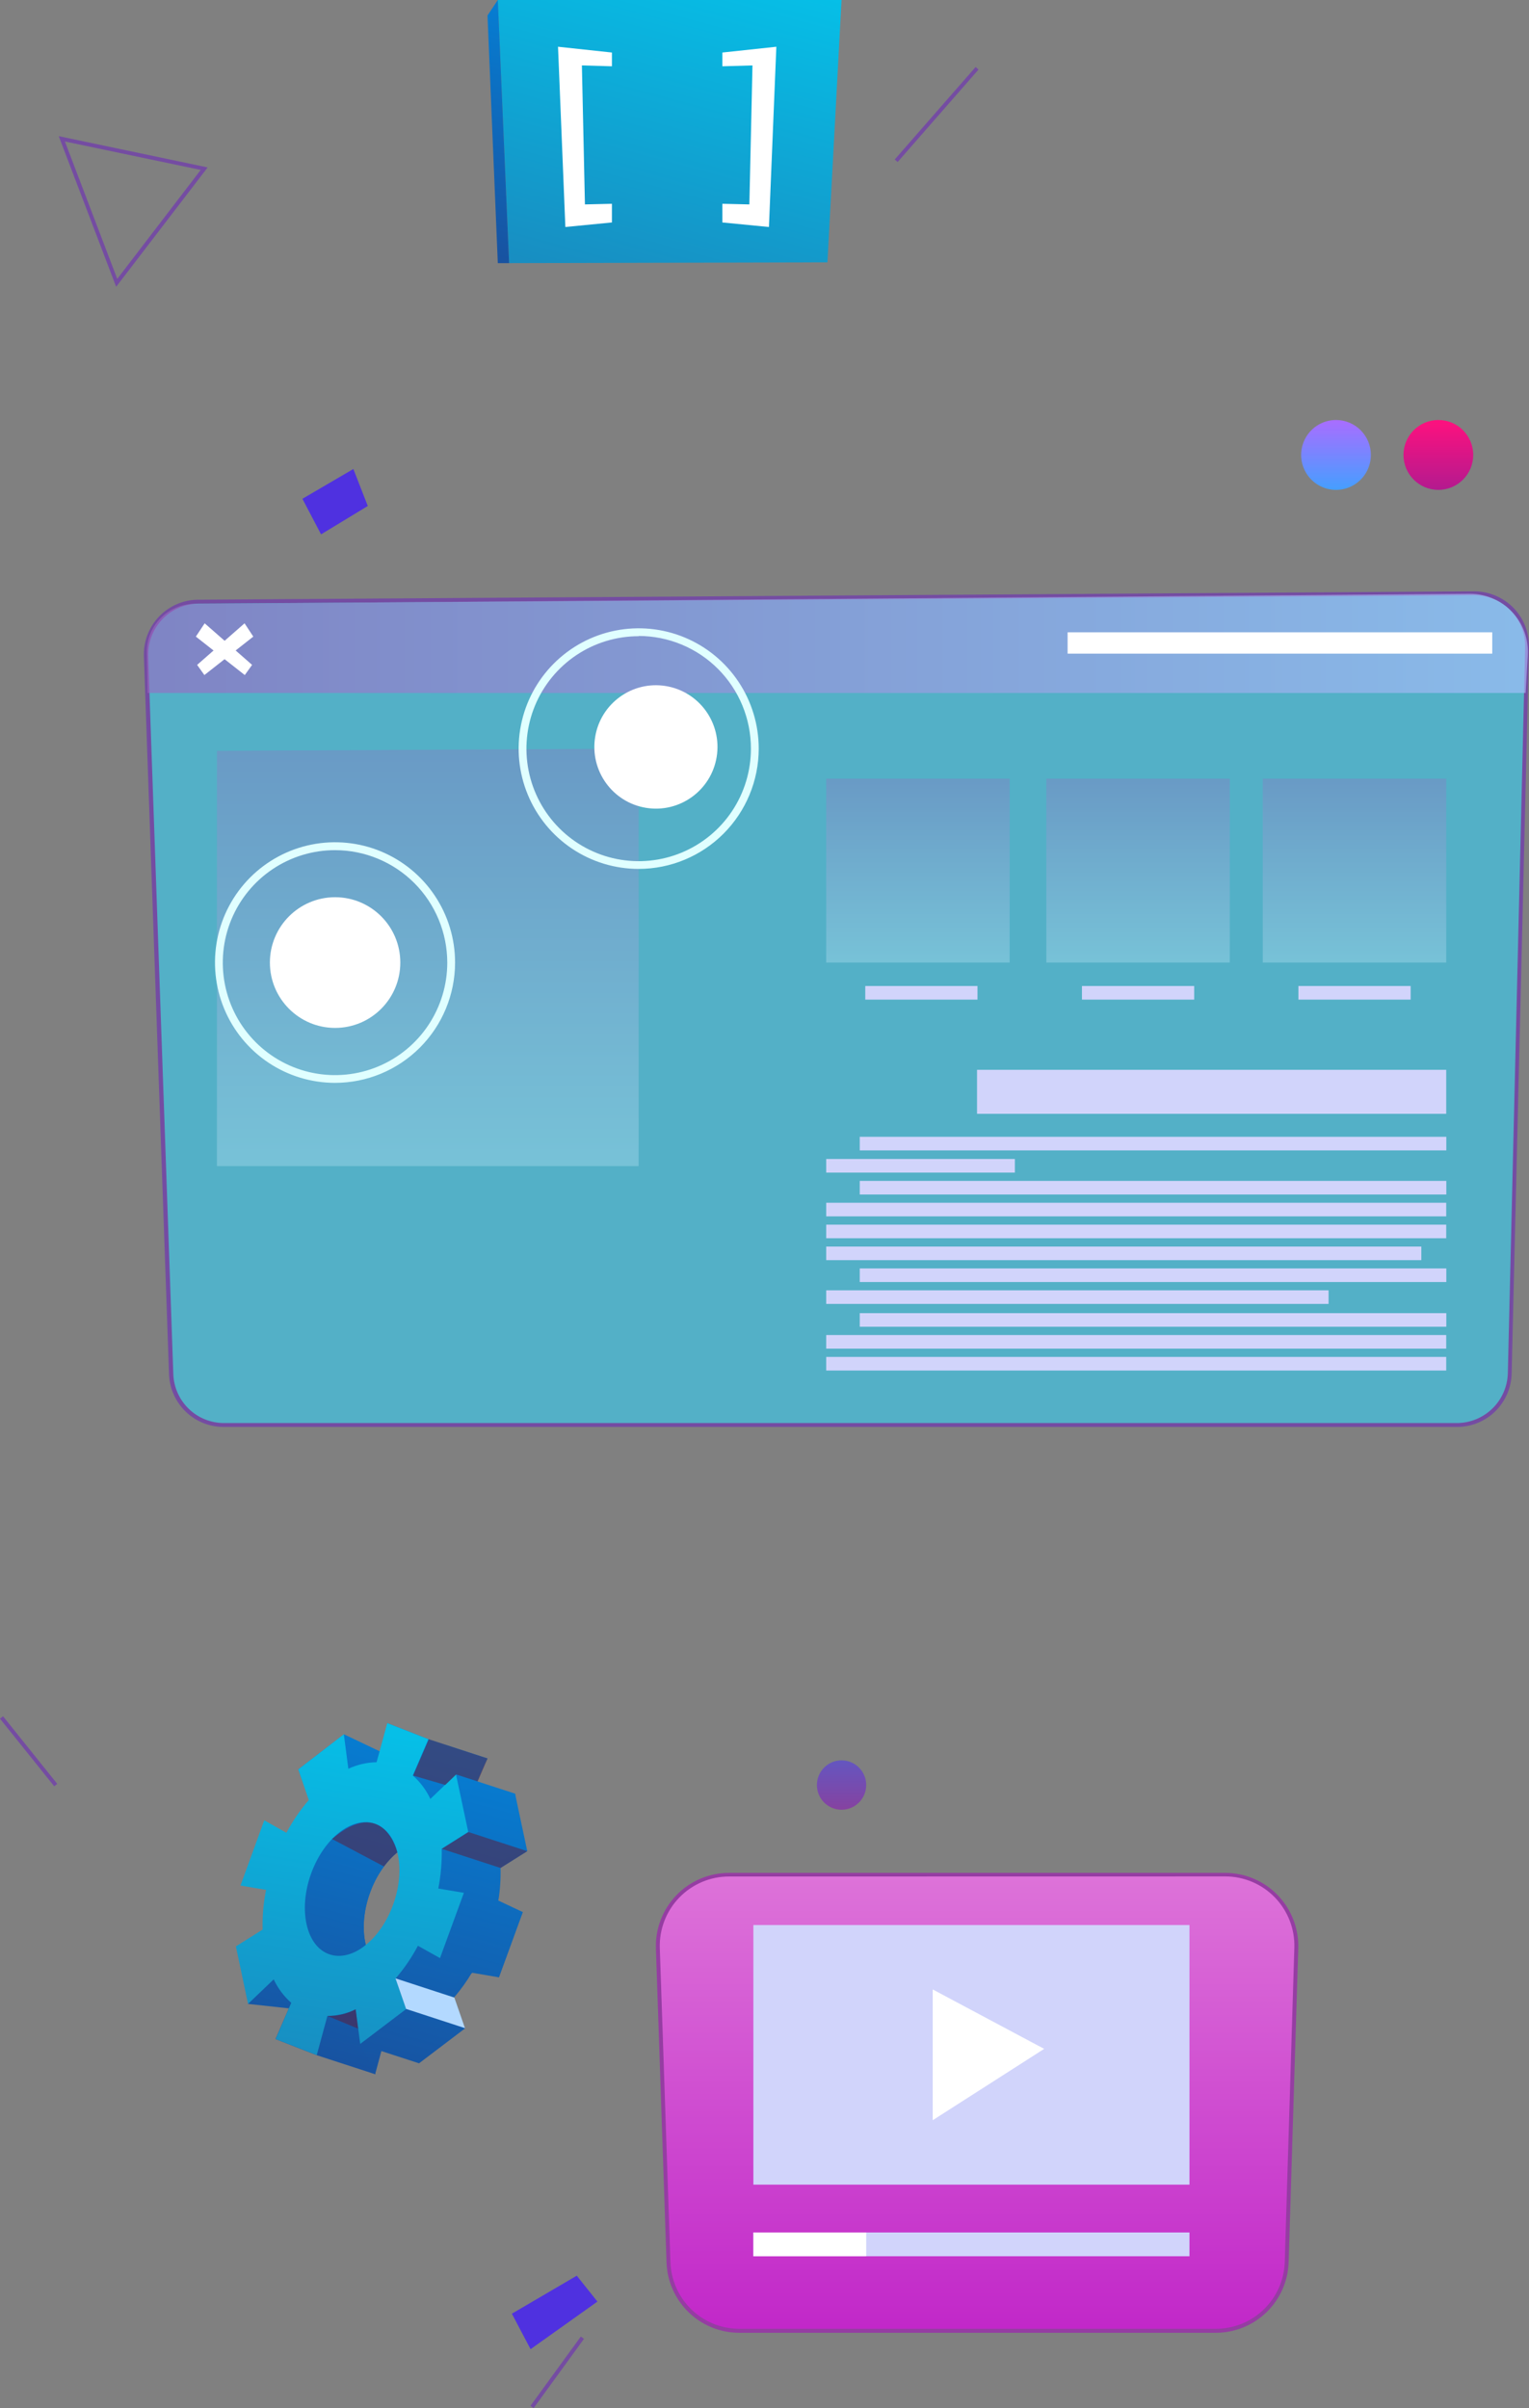 <svg width="207" height="326" viewBox="0 0 207 326" fill="none" xmlns="http://www.w3.org/2000/svg">
<rect x="0" y="0" width="207" height="326" fill="#808080" stroke="none"/>
<path opacity="0.6" d="M19.735 88.857L23.135 186C23.198 187.855 23.978 189.612 25.31 190.902C26.642 192.191 28.422 192.911 30.274 192.91H197.259C199.124 192.908 200.915 192.175 202.248 190.868C203.582 189.562 204.353 187.784 204.397 185.915L206.731 87.651C206.755 86.693 206.587 85.74 206.236 84.848C205.886 83.957 205.36 83.145 204.69 82.461C204.02 81.777 203.22 81.234 202.337 80.866C201.454 80.498 200.507 80.311 199.55 80.317L26.821 81.45C25.866 81.456 24.922 81.655 24.045 82.033C23.169 82.411 22.376 82.962 21.716 83.653C21.055 84.344 20.539 85.16 20.199 86.054C19.859 86.948 19.701 87.901 19.735 88.857Z" fill="#36D1F7"/>
<path d="M197.259 193.174H30.274C28.355 193.175 26.511 192.429 25.131 191.092C23.752 189.755 22.945 187.932 22.882 186.01L19.482 88.868C19.445 87.872 19.609 86.879 19.963 85.948C20.318 85.018 20.857 84.168 21.547 83.451C22.237 82.734 23.065 82.163 23.98 81.774C24.895 81.385 25.879 81.184 26.874 81.185L199.603 80.053C200.586 80.057 201.558 80.255 202.464 80.636C203.37 81.018 204.192 81.575 204.883 82.275C205.577 82.984 206.121 83.825 206.484 84.748C206.847 85.671 207.021 86.659 206.995 87.651L204.651 185.926C204.61 187.863 203.812 189.706 202.431 191.061C201.049 192.416 199.192 193.175 197.259 193.174ZM199.614 80.582L26.895 81.714C25.974 81.721 25.064 81.912 24.219 82.277C23.373 82.642 22.61 83.173 21.973 83.839C21.336 84.505 20.838 85.292 20.51 86.154C20.182 87.016 20.03 87.935 20.062 88.857L23.463 185.989C23.518 187.777 24.267 189.474 25.551 190.717C26.835 191.96 28.552 192.652 30.337 192.645H197.259C199.052 192.635 200.771 191.928 202.053 190.672C203.336 189.417 204.082 187.711 204.134 185.915L206.478 87.64C206.499 86.721 206.336 85.806 206 84.951C205.663 84.096 205.16 83.316 204.518 82.658C203.877 82.001 203.11 81.478 202.265 81.122C201.419 80.765 200.51 80.582 199.593 80.582H199.614Z" fill="#744CA2"/>
<path style="mix-blend-mode:multiply" opacity="0.6" d="M19.979 93.81H206.542L206.838 88.688C206.9 87.616 206.742 86.542 206.374 85.533C206.005 84.525 205.434 83.602 204.695 82.824C203.957 82.045 203.067 81.427 202.081 81.007C201.094 80.586 200.032 80.374 198.96 80.381L26.305 81.746C25.448 81.753 24.602 81.93 23.814 82.267C23.026 82.604 22.313 83.094 21.716 83.71C21.119 84.325 20.649 85.052 20.335 85.851C20.021 86.649 19.867 87.502 19.884 88.36L19.979 93.81Z" fill="url(#paint0_linear_2109_24268)"/>
<path style="mix-blend-mode:multiply" opacity="0.3" d="M29.367 101.651V157.862H86.465V101.354L29.367 101.651Z" fill="url(#paint1_linear_2109_24268)"/>
<path style="mix-blend-mode:multiply" opacity="0.3" d="M166.489 105.418H141.652V130.307H166.489V105.418Z" fill="url(#paint2_linear_2109_24268)"/>
<path style="mix-blend-mode:multiply" opacity="0.3" d="M195.794 105.418H170.957V130.307H195.794V105.418Z" fill="url(#paint3_linear_2109_24268)"/>
<path style="mix-blend-mode:multiply" opacity="0.3" d="M136.689 105.418H111.852V130.307H136.689V105.418Z" fill="url(#paint4_linear_2109_24268)"/>
<g style="mix-blend-mode:multiply">
<path d="M195.792 144.826H132.273V150.784H195.792V144.826Z" fill="#D1D4FB"/>
</g>
<g style="mix-blend-mode:multiply">
<path d="M195.806 153.895H116.395V155.736H195.806V153.895Z" fill="#D1D4FB"/>
</g>
<g style="mix-blend-mode:multiply">
<path d="M132.336 133.481H117.141V135.323H132.336V133.481Z" fill="#D1D4FB"/>
</g>
<g style="mix-blend-mode:multiply">
<path d="M161.672 133.481H146.477V135.323H161.672V133.481Z" fill="#D1D4FB"/>
</g>
<g style="mix-blend-mode:multiply">
<path d="M190.977 133.481H175.781V135.323H190.977V133.481Z" fill="#D1D4FB"/>
</g>
<g style="mix-blend-mode:multiply">
<path d="M137.396 156.899H111.852V158.741H137.396V156.899Z" fill="#D1D4FB"/>
</g>
<g style="mix-blend-mode:multiply">
<path d="M195.806 159.862H116.395V161.704H195.806V159.862Z" fill="#D1D4FB"/>
</g>
<g style="mix-blend-mode:multiply">
<path d="M195.793 162.825H111.852V164.666H195.793V162.825Z" fill="#D1D4FB"/>
</g>
<g style="mix-blend-mode:multiply">
<path d="M195.793 165.788H111.852V167.629H195.793V165.788Z" fill="#D1D4FB"/>
</g>
<g style="mix-blend-mode:multiply">
<path d="M195.806 177.768H116.395V179.609H195.806V177.768Z" fill="#D1D4FB"/>
</g>
<g style="mix-blend-mode:multiply">
<path d="M195.793 180.729H111.852V182.571H195.793V180.729Z" fill="#D1D4FB"/>
</g>
<g style="mix-blend-mode:multiply">
<path d="M195.793 183.693H111.852V185.535H195.793V183.693Z" fill="#D1D4FB"/>
</g>
<g style="mix-blend-mode:multiply">
<path d="M192.424 168.751H111.852V170.592H192.424V168.751Z" fill="#D1D4FB"/>
</g>
<g style="mix-blend-mode:multiply">
<path d="M195.806 171.715H116.395V173.556H195.806V171.715Z" fill="#D1D4FB"/>
</g>
<g style="mix-blend-mode:multiply">
<path d="M179.868 174.678H111.852V176.519H179.868V174.678Z" fill="#D1D4FB"/>
</g>
<g style="mix-blend-mode:soft-light">
<path d="M45.368 146.593C42.153 146.595 39.01 145.642 36.336 143.853C33.662 142.065 31.577 139.522 30.346 136.547C29.114 133.571 28.791 130.296 29.416 127.137C30.042 123.977 31.589 121.074 33.862 118.795C36.134 116.517 39.03 114.964 42.183 114.335C45.336 113.706 48.604 114.028 51.574 115.26C54.544 116.492 57.083 118.58 58.869 121.258C60.656 123.937 61.609 127.086 61.609 130.307C61.606 134.624 59.895 138.763 56.85 141.816C53.805 144.869 49.675 146.587 45.368 146.593ZM45.368 115.09C42.361 115.088 39.422 115.98 36.922 117.652C34.421 119.325 32.472 121.703 31.32 124.486C30.169 127.268 29.867 130.331 30.453 133.286C31.039 136.241 32.486 138.955 34.612 141.085C36.738 143.216 39.447 144.666 42.395 145.253C45.344 145.84 48.4 145.538 51.177 144.384C53.954 143.23 56.328 141.277 57.996 138.771C59.666 136.265 60.555 133.32 60.553 130.307C60.547 126.273 58.946 122.406 56.099 119.553C53.253 116.701 49.394 115.096 45.368 115.09Z" fill="#E0FFFF"/>
</g>
<path d="M45.367 139.154C50.243 139.154 54.195 135.193 54.195 130.307C54.195 125.422 50.243 121.461 45.367 121.461C40.492 121.461 36.539 125.422 36.539 130.307C36.539 135.193 40.492 139.154 45.367 139.154Z" fill="white"/>
<g style="mix-blend-mode:soft-light">
<path d="M86.467 117.629C83.252 117.629 80.109 116.674 77.436 114.884C74.764 113.094 72.681 110.55 71.451 107.573C70.221 104.597 69.9 101.322 70.528 98.162C71.156 95.003 72.705 92.101 74.979 89.824C77.252 87.547 80.149 85.996 83.303 85.369C86.456 84.742 89.724 85.066 92.693 86.3C95.663 87.535 98.2 89.624 99.985 92.303C101.769 94.983 102.721 98.132 102.718 101.354C102.713 105.67 100.999 109.808 97.952 112.86C94.905 115.911 90.774 117.626 86.467 117.629ZM86.467 86.126C83.461 86.126 80.523 87.019 78.024 88.693C75.525 90.366 73.578 92.744 72.427 95.527C71.277 98.309 70.977 101.371 71.563 104.325C72.149 107.279 73.596 109.992 75.722 112.121C77.847 114.251 80.554 115.701 83.502 116.289C86.45 116.876 89.505 116.575 92.282 115.422C95.058 114.27 97.432 112.318 99.102 109.814C100.771 107.31 101.662 104.366 101.662 101.354C101.665 99.352 101.274 97.369 100.512 95.519C99.75 93.668 98.631 91.986 97.22 90.569C95.809 89.152 94.133 88.027 92.287 87.26C90.442 86.492 88.465 86.096 86.467 86.095V86.126Z" fill="#E0FFFF"/>
</g>
<path d="M97.027 102.45C97.761 97.896 94.673 93.608 90.129 92.872C85.585 92.136 81.306 95.231 80.572 99.784C79.838 104.338 82.926 108.626 87.47 109.362C92.014 110.098 96.293 107.003 97.027 102.45Z" fill="white"/>
<g style="mix-blend-mode:soft-light">
<path d="M26.516 86.18L27.709 84.381L34.129 90.01L33.137 91.386L26.516 86.18Z" fill="white"/>
<path d="M34.291 86.18L33.108 84.381L26.688 90.01L27.67 91.386L34.291 86.18Z" fill="white"/>
</g>
<path d="M202.024 85.598H144.535V88.487H202.024V85.598Z" fill="white"/>
<path d="M185.593 61.588C185.593 62.523 185.316 63.438 184.797 64.216C184.279 64.993 183.542 65.6 182.679 65.958C181.817 66.316 180.867 66.409 179.952 66.227C179.036 66.044 178.195 65.594 177.535 64.932C176.875 64.271 176.425 63.428 176.243 62.51C176.061 61.593 176.154 60.642 176.512 59.777C176.869 58.913 177.474 58.174 178.25 57.655C179.026 57.135 179.939 56.857 180.873 56.857C182.125 56.857 183.325 57.356 184.21 58.243C185.096 59.13 185.593 60.333 185.593 61.588Z" fill="url(#paint5_linear_2109_24268)"/>
<path d="M194.728 66.318C197.335 66.318 199.448 64.2 199.448 61.588C199.448 58.975 197.335 56.857 194.728 56.857C192.121 56.857 190.008 58.975 190.008 61.588C190.008 64.2 192.121 66.318 194.728 66.318Z" fill="url(#paint6_linear_2109_24268)"/>
<path d="M113.931 244.994C115.774 244.994 117.268 243.497 117.268 241.651C117.268 239.804 115.774 238.307 113.931 238.307C112.088 238.307 110.594 239.804 110.594 241.651C110.594 243.497 112.088 244.994 113.931 244.994Z" fill="url(#paint7_linear_2109_24268)"/>
<path opacity="0.73" d="M164.578 315.535H100.11C97.615 315.536 95.218 314.565 93.424 312.827C91.631 311.09 90.582 308.721 90.5 306.223L89.064 263.736C89.021 262.443 89.239 261.155 89.703 259.948C90.167 258.74 90.869 257.639 91.766 256.709C92.664 255.779 93.739 255.04 94.927 254.534C96.115 254.029 97.393 253.768 98.684 253.768H165.877C167.165 253.768 168.44 254.028 169.626 254.532C170.813 255.035 171.886 255.772 172.783 256.698C173.68 257.625 174.382 258.722 174.849 259.926C175.315 261.129 175.535 262.414 175.497 263.704L174.198 306.201C174.119 308.705 173.07 311.079 171.275 312.821C169.479 314.563 167.077 315.536 164.578 315.535Z" fill="url(#paint8_linear_2109_24268)"/>
<path d="M164.577 315.799H100.108C97.55 315.809 95.089 314.82 93.246 313.042C91.403 311.264 90.323 308.837 90.235 306.275L88.799 263.788C88.753 262.459 88.975 261.135 89.452 259.894C89.928 258.653 90.649 257.521 91.572 256.565C92.494 255.609 93.599 254.849 94.821 254.33C96.043 253.811 97.356 253.544 98.683 253.545H165.876C167.199 253.544 168.509 253.81 169.728 254.326C170.947 254.842 172.05 255.599 172.972 256.55C173.894 257.501 174.615 258.628 175.094 259.865C175.573 261.101 175.8 262.421 175.76 263.746L174.461 306.201C174.39 308.777 173.316 311.223 171.469 313.016C169.622 314.81 167.149 315.808 164.577 315.799ZM98.683 254.032C97.427 254.032 96.185 254.286 95.029 254.777C93.874 255.269 92.829 255.988 91.956 256.892C91.083 257.796 90.401 258.867 89.949 260.041C89.497 261.215 89.286 262.468 89.327 263.725L90.763 306.201C90.835 308.634 91.852 310.942 93.597 312.635C95.343 314.327 97.68 315.269 100.108 315.259H164.577C167.013 315.271 169.357 314.326 171.106 312.627C172.855 310.928 173.87 308.61 173.933 306.169L175.232 263.683C175.27 262.427 175.057 261.177 174.604 260.007C174.15 258.836 173.467 257.769 172.595 256.867C171.722 255.966 170.678 255.25 169.524 254.761C168.369 254.272 167.129 254.021 165.876 254.021L98.683 254.032Z" fill="#953DA2"/>
<g style="mix-blend-mode:multiply">
<path d="M161.033 260.604H101.992V295.746H161.033V260.604Z" fill="#D1D4FB"/>
</g>
<path d="M126.273 269.322V287.026L141.364 277.365L126.273 269.322Z" fill="white"/>
<g style="mix-blend-mode:multiply">
<path d="M161.033 302.222H101.992V305.439H161.033V302.222Z" fill="#D1D4FB"/>
</g>
<path d="M117.272 302.222H101.992V305.439H117.272V302.222Z" fill="white"/>
<path fill-rule="evenodd" clip-rule="evenodd" d="M58.722 249.502L55.649 258.327C57.349 253.449 59.799 250.285 58.722 249.502ZM55.649 258.327L52.555 267.163C53.337 266.931 53.939 263.216 55.649 258.327ZM58.722 249.502L55.649 258.327C57.349 253.449 59.799 250.285 58.722 249.502ZM55.649 258.327L52.555 267.163C53.337 266.931 53.939 263.216 55.649 258.327ZM64.541 265.989L67.54 267.682L70.771 258.846L67.308 258.264C67.371 257.936 67.424 257.608 67.466 257.29C67.708 255.833 67.807 254.355 67.762 252.878L71.384 250.602L69.726 242.814L66.251 246.147C65.787 245.195 65.178 244.32 64.446 243.555C64.258 243.344 64.057 243.146 63.844 242.962L65.956 238.052L60.306 236.211L58.955 241.163C57.631 241.185 56.327 241.492 55.132 242.063L54.509 237.386L48.289 242.095L49.725 246.243C48.55 247.597 47.534 249.081 46.694 250.666L43.695 248.973L40.464 257.809L43.928 258.391C43.573 260.163 43.421 261.97 43.474 263.777L39.852 266.052L41.499 273.841L44.973 270.518C45.537 271.729 46.346 272.81 47.349 273.692L45.237 278.613L50.792 280.782L51.647 277.608L52.238 275.491C53.565 275.463 54.871 275.157 56.072 274.592L56.684 279.269L62.904 274.55L61.468 270.412C62.38 269.354 63.196 268.218 63.907 267.015C64.161 266.687 64.351 266.338 64.541 265.989ZM55.649 258.327C53.939 263.216 55.649 268.243 52.555 267.163C49.461 266.084 48.331 261.237 50.042 256.37C51.753 251.502 55.639 248.412 58.722 249.502C61.806 250.592 57.349 253.449 55.649 258.327ZM58.722 249.502L55.649 258.327C57.349 253.449 59.799 250.285 58.722 249.502ZM55.649 258.327L52.555 267.163C53.337 266.931 53.939 263.216 55.649 258.327Z" fill="url(#paint9_linear_2109_24268)"/>
<path fill-rule="evenodd" clip-rule="evenodd" d="M67.543 267.682L70.774 258.846L67.469 257.291L66.941 257.037L67.29 252.169L70.943 250.381L69.729 242.815L61.756 240.222L63.224 243.725L66.001 238.053L60.352 236.211L58.039 235.46L52.474 233.28L51.418 237.09L46.571 234.783L40.383 239.534L42.262 244.635L36.454 260.794L33.582 271.28L39.105 271.883L37.299 276.042L42.875 278.222L50.837 280.815L49.559 278.254L48.757 276.719L51.692 277.682L56.73 279.323L62.949 274.603L59.105 270.063L63.953 267.069L67.543 267.682ZM50.045 256.37C51.756 251.492 55.642 248.413 58.725 249.503L55.652 258.328L52.558 267.164C49.464 266.074 48.334 261.238 50.045 256.37Z" fill="url(#paint10_linear_2109_24268)"/>
<path fill-rule="evenodd" clip-rule="evenodd" d="M59.569 265.079L62.8 256.243L59.337 255.661C59.684 253.891 59.84 252.089 59.801 250.285L63.392 248L61.734 240.211L58.26 243.534C57.699 242.32 56.889 241.239 55.884 240.359L57.996 235.449L52.431 233.27L50.984 238.561C49.661 238.585 48.359 238.888 47.161 239.449L46.549 234.783L40.382 239.534L41.807 243.682C40.632 245.04 39.616 246.528 38.776 248.116L35.777 246.423L32.557 255.259L36.02 255.841C35.662 257.609 35.506 259.413 35.556 261.217L31.934 263.492L33.581 271.28L37.055 267.957C37.62 269.168 38.429 270.249 39.431 271.132L37.319 276.042L42.884 278.211L44.321 272.92C45.647 272.894 46.953 272.587 48.154 272.021L48.766 276.698L54.986 271.979L53.55 267.841C54.725 266.483 55.741 264.995 56.581 263.407L59.569 265.079ZM44.584 264.561C41.49 263.502 40.361 258.635 42.071 253.767C43.782 248.899 47.668 245.809 50.762 246.899C53.856 247.989 54.986 252.815 53.275 257.693C51.565 262.571 47.678 265.64 44.584 264.561Z" fill="url(#paint11_linear_2109_24268)"/>
<g style="mix-blend-mode:multiply" opacity="0.5">
<path fill-rule="evenodd" clip-rule="evenodd" d="M71.385 250.603L63.423 248.011L59.801 250.286L67.763 252.878L71.385 250.603Z" fill="#601734"/>
</g>
<g style="mix-blend-mode:soft-light">
<path fill-rule="evenodd" clip-rule="evenodd" d="M62.948 274.561L54.975 271.958L53.539 267.82L61.512 270.423L62.948 274.561Z" fill="#B3D9FF"/>
</g>
<g style="mix-blend-mode:multiply" opacity="0.5">
<path fill-rule="evenodd" clip-rule="evenodd" d="M55.926 240.371L60.287 241.641L61.766 240.223L64.669 241.164L66.011 238.053L58.048 235.45L55.926 240.371Z" fill="#601734"/>
</g>
<g style="mix-blend-mode:multiply" opacity="0.5">
<path fill-rule="evenodd" clip-rule="evenodd" d="M44.312 272.899L48.484 274.635L48.146 272C46.971 272.638 45.648 272.948 44.312 272.899Z" fill="#601734"/>
</g>
<g style="mix-blend-mode:multiply" opacity="0.5">
<path fill-rule="evenodd" clip-rule="evenodd" d="M44.953 248.952L51.986 252.677C52.508 251.968 53.114 251.324 53.792 250.762C53.792 250.762 51.954 242.995 44.953 248.952Z" fill="#601734"/>
</g>
<path d="M49.791 68.498L43.465 72.339L40.941 67.524L47.837 63.492L49.791 68.498Z" fill="#4F31E0"/>
<path d="M80.881 311.577L71.831 318.021L69.297 313.217L78.083 308.074L80.881 311.577Z" fill="#4F31E0"/>
<path fill-rule="evenodd" clip-rule="evenodd" d="M68.926 35.619L67.394 0H113.932L112.021 35.513L68.926 35.619Z" fill="url(#paint12_linear_2109_24268)"/>
<path fill-rule="evenodd" clip-rule="evenodd" d="M67.394 0L66 2.095L67.394 35.619H68.925L67.394 0Z" fill="url(#paint13_linear_2109_24268)"/>
<path d="M82.844 7.111L75.547 6.328L76.54 30.73L82.844 30.116V27.587L79.19 27.672L78.778 8.857L82.844 8.974V7.111Z" fill="white"/>
<path d="M97.797 7.111L105.104 6.328L104.101 30.73L97.797 30.116V27.587L101.451 27.672L101.873 8.857L97.797 8.974V7.111Z" fill="white"/>
<path d="M15.725 38.825L7.953 18.434L28.112 22.666L15.725 38.825ZM8.787 19.153L15.873 37.756L27.172 23.005L8.787 19.153Z" fill="#744CA2"/>
<path d="M78.632 316.31L71.816 325.688L72.244 326L79.06 316.623L78.632 316.31Z" fill="#744CA2"/>
<path d="M7.339 241.82L0 232.667L0.412 232.339L7.751 241.492L7.339 241.82Z" fill="#744CA2"/>
<path d="M121.524 21.936L121.133 21.587L132.084 9.068L132.474 9.418L121.524 21.936Z" fill="#744CA2"/>
<defs>
<linearGradient id="paint0_linear_2109_24268" x1="19.884" y1="87.101" x2="206.849" y2="87.101" gradientUnits="userSpaceOnUse">
<stop stop-color="#9D68C2"/>
<stop offset="1" stop-color="#AEC2FF"/>
</linearGradient>
<linearGradient id="paint1_linear_2109_24268" x1="57.911" y1="157.862" x2="57.911" y2="101.354" gradientUnits="userSpaceOnUse">
<stop stop-color="#CCEDFF"/>
<stop offset="1" stop-color="#9D68C2"/>
</linearGradient>
<linearGradient id="paint2_linear_2109_24268" x1="154.071" y1="130.307" x2="154.071" y2="105.418" gradientUnits="userSpaceOnUse">
<stop stop-color="#CCEDFF"/>
<stop offset="1" stop-color="#9D68C2"/>
</linearGradient>
<linearGradient id="paint3_linear_2109_24268" x1="183.386" y1="130.307" x2="183.386" y2="105.418" gradientUnits="userSpaceOnUse">
<stop stop-color="#CCEDFF"/>
<stop offset="1" stop-color="#9D68C2"/>
</linearGradient>
<linearGradient id="paint4_linear_2109_24268" x1="124.281" y1="130.307" x2="124.281" y2="105.418" gradientUnits="userSpaceOnUse">
<stop stop-color="#CCEDFF"/>
<stop offset="1" stop-color="#9D68C2"/>
</linearGradient>
<linearGradient id="paint5_linear_2109_24268" x1="180.873" y1="66.318" x2="180.873" y2="56.857" gradientUnits="userSpaceOnUse">
<stop stop-color="#459FFF"/>
<stop offset="1" stop-color="#A96DFF"/>
</linearGradient>
<linearGradient id="paint6_linear_2109_24268" x1="194.728" y1="66.318" x2="194.728" y2="56.857" gradientUnits="userSpaceOnUse">
<stop stop-color="#B31A8F"/>
<stop offset="1" stop-color="#FE117E"/>
</linearGradient>
<linearGradient id="paint7_linear_2109_24268" x1="113.931" y1="244.994" x2="113.931" y2="238.307" gradientUnits="userSpaceOnUse">
<stop stop-color="#8642A0"/>
<stop offset="1" stop-color="#6456C0"/>
</linearGradient>
<linearGradient id="paint8_linear_2109_24268" x1="132.275" y1="315.535" x2="132.275" y2="253.768" gradientUnits="userSpaceOnUse">
<stop stop-color="#D906E3"/>
<stop offset="1" stop-color="#FF6DF9"/>
</linearGradient>
<linearGradient id="paint9_linear_2109_24268" x1="54.169" y1="282.271" x2="60.826" y2="237.089" gradientUnits="userSpaceOnUse">
<stop stop-color="#1852A0"/>
<stop offset="1" stop-color="#067ED3"/>
</linearGradient>
<linearGradient id="paint10_linear_2109_24268" x1="49.188" y1="281.12" x2="61.247" y2="236.226" gradientUnits="userSpaceOnUse">
<stop stop-color="#1852A0"/>
<stop offset="1" stop-color="#067ED3"/>
</linearGradient>
<linearGradient id="paint11_linear_2109_24268" x1="40.311" y1="279.262" x2="47.417" y2="233.844" gradientUnits="userSpaceOnUse">
<stop stop-color="#188DC1"/>
<stop offset="1" stop-color="#06BFE7"/>
</linearGradient>
<linearGradient id="paint12_linear_2109_24268" x1="83.826" y1="39.64" x2="95.837" y2="-4.887" gradientUnits="userSpaceOnUse">
<stop stop-color="#188DC1"/>
<stop offset="1" stop-color="#06BFE7"/>
</linearGradient>
<linearGradient id="paint13_linear_2109_24268" x1="63.254" y1="34.497" x2="72.212" y2="1.3" gradientUnits="userSpaceOnUse">
<stop stop-color="#1852A0"/>
<stop offset="1" stop-color="#067ED3"/>
</linearGradient>
</defs>
</svg>
